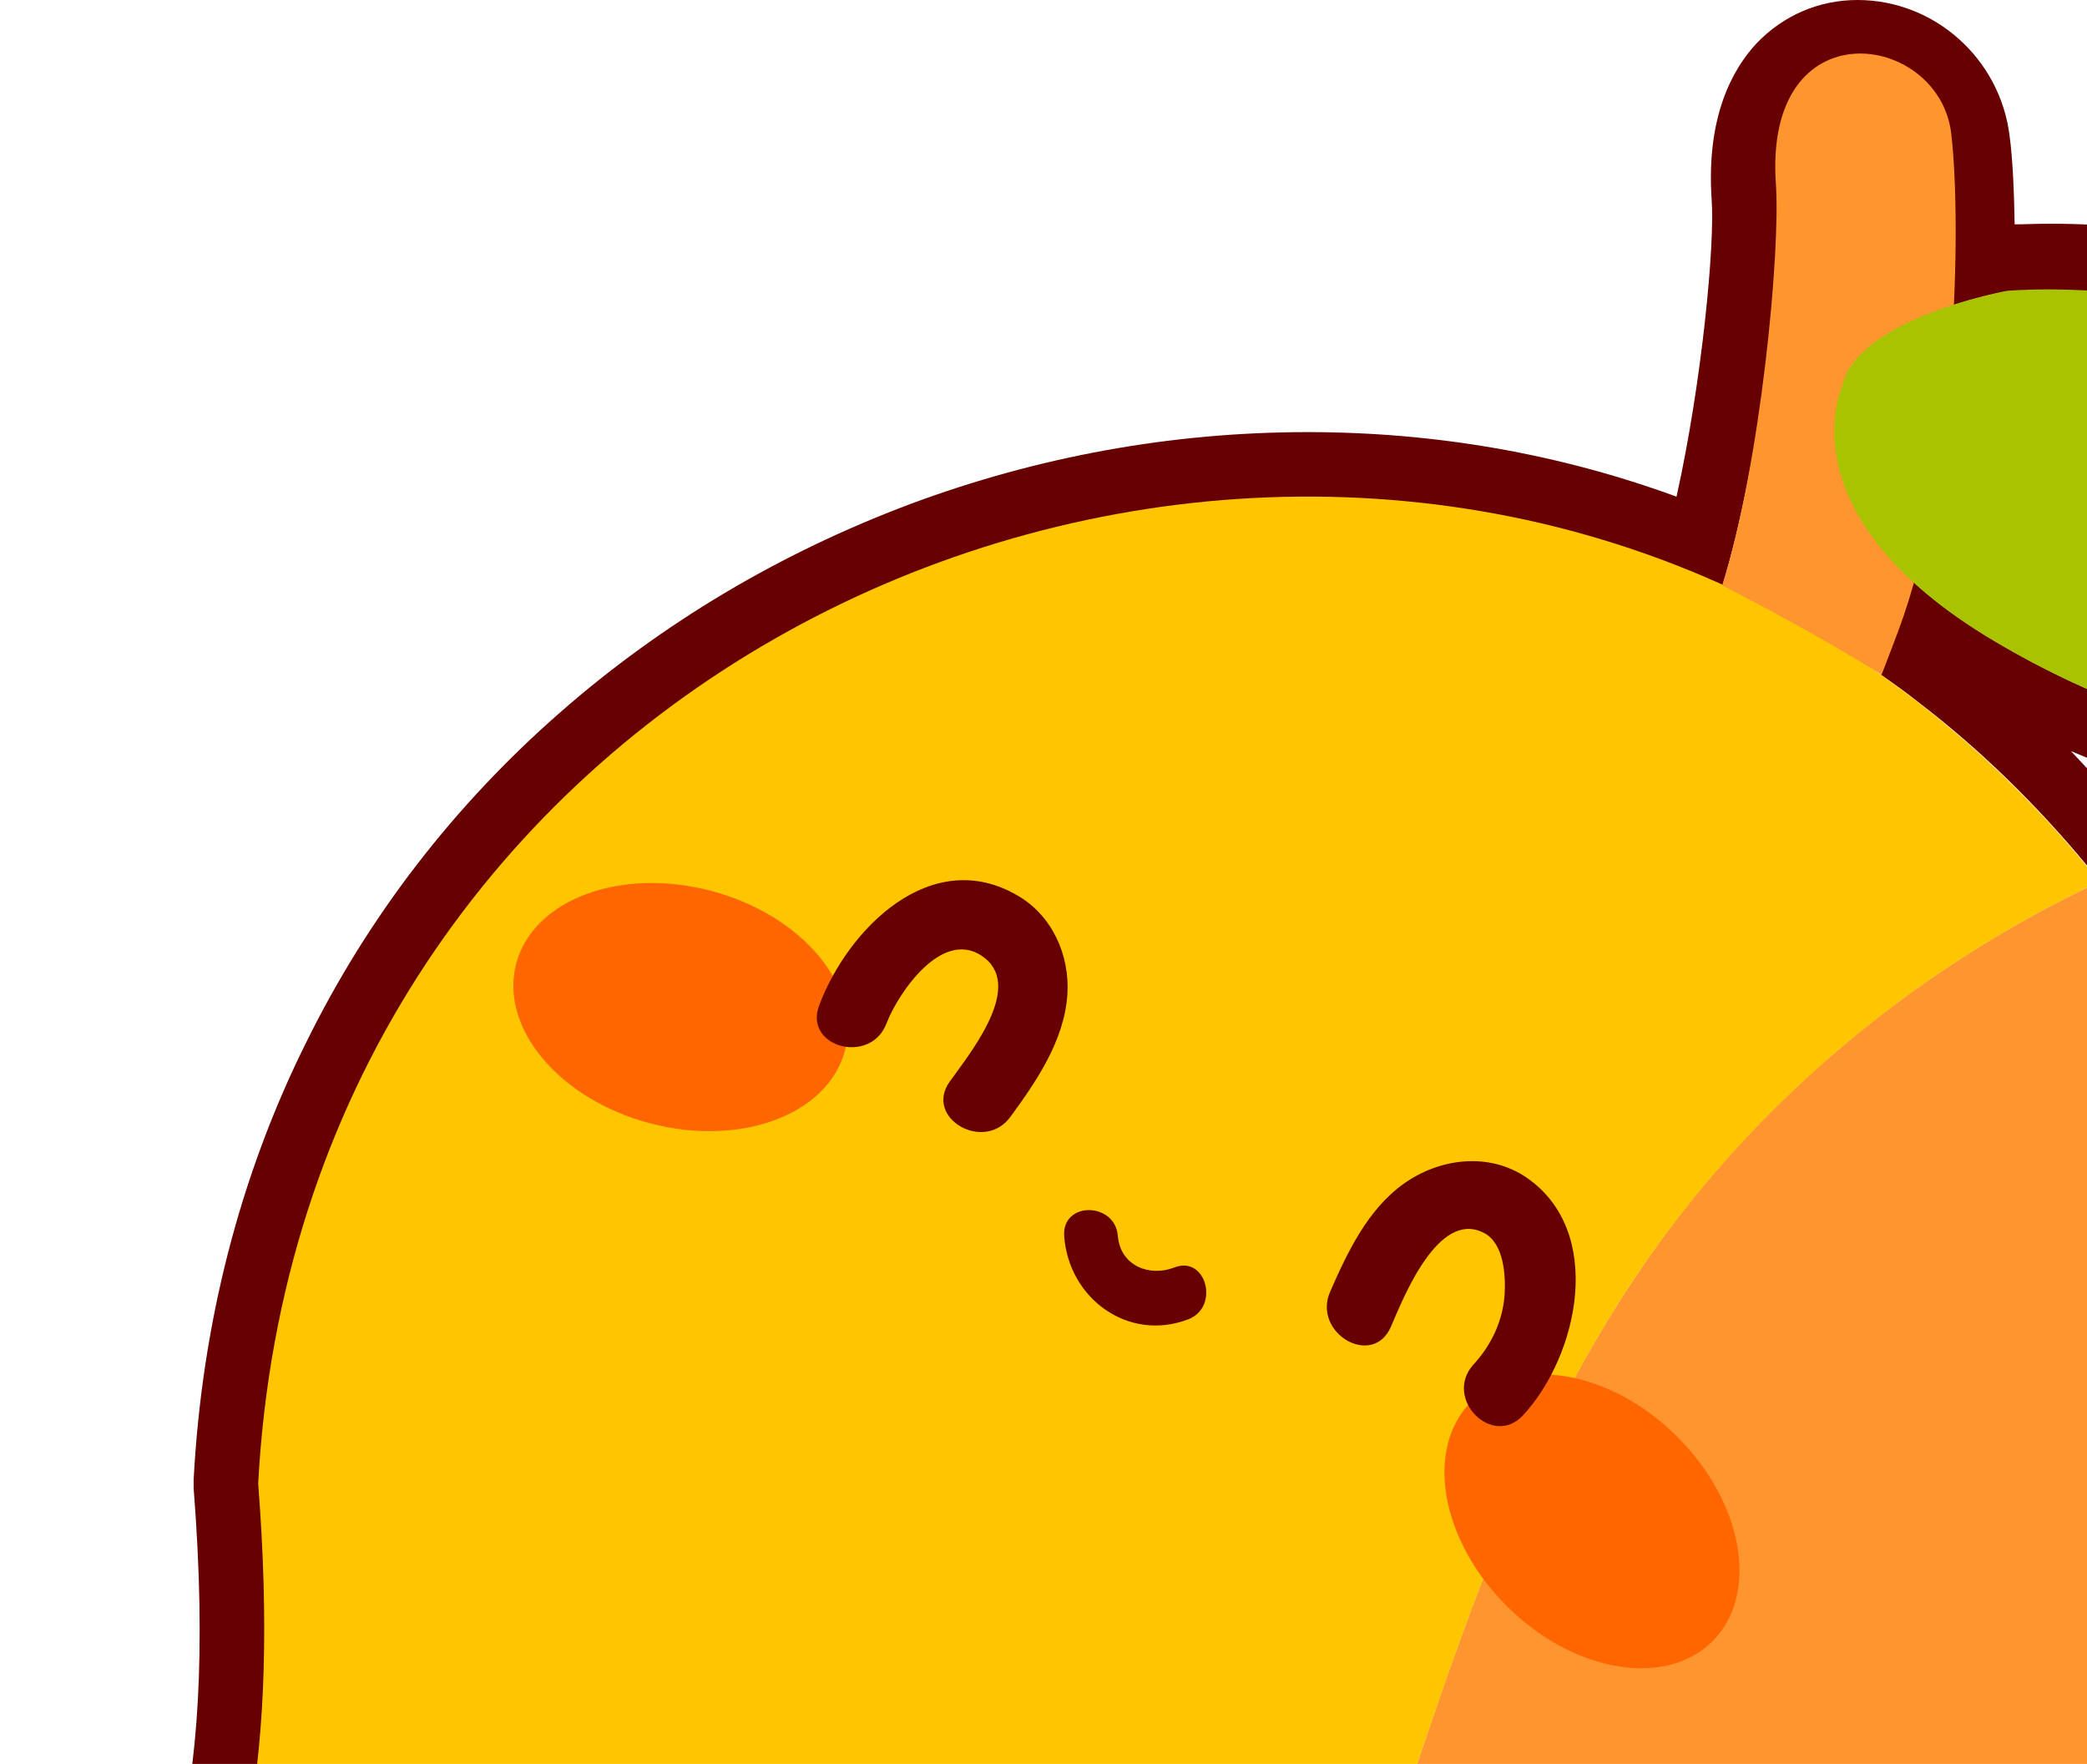 <svg width="310" height="262" viewBox="0 0 310 262" fill="none" xmlns="http://www.w3.org/2000/svg">
<path d="M275.898 9.589C281.879 9.589 288.051 14.242 288.905 21.457C289.57 26.679 289.76 35.509 289.38 45.573C294.127 43.959 298.115 43.294 298.115 43.294C298.115 43.294 300.583 43.104 304.571 43.104C316.629 43.104 342.738 45.193 360.207 62.188C383.469 84.784 382.044 99.785 376.728 106.621C372.17 112.508 360.207 112.887 356.789 112.887C356.22 112.887 355.84 112.887 355.84 112.887C355.84 112.887 355.555 112.887 354.986 112.887C350.143 112.887 324.604 112.033 296.311 95.228C291.279 92.19 287.196 89.247 284.063 86.208C283.209 89.436 282.259 92.57 281.215 95.418C280.93 96.272 279.98 98.551 279.316 100.165C281.215 101.494 283.114 102.823 285.012 104.343C293.937 111.178 302.292 119.249 310.077 128.648C310.647 129.503 311.217 130.357 311.691 131.211C374.639 230.997 297.45 408.73 110.697 424.301C105.76 424.776 101.013 425.061 96.455 425.061C82.214 425.061 69.776 422.592 59.143 418.51C23.349 404.458 7.683 370.848 10.057 344.074C13.855 302.489 45.186 304.578 38.54 220.553C43.382 129.787 118.387 73.961 194.437 73.961C215.134 73.961 235.927 78.138 255.485 86.778C255.58 86.873 255.675 86.873 255.865 86.968C261.467 68.454 264.79 38.832 264.125 29.242C262.891 15.191 269.347 9.589 275.898 9.589ZM275.898 0C270.201 0 264.884 2.279 260.897 6.456C257.384 10.254 253.396 17.28 254.251 29.717C254.726 36.268 252.827 56.681 249.029 73.771C231.654 67.41 213.235 64.182 194.247 64.182C174.119 64.182 154.181 67.789 135.097 74.91C115.919 82.126 98.449 92.475 83.258 105.767C67.403 119.628 54.68 136.149 45.471 154.852C35.597 174.695 29.995 196.627 28.761 219.793C28.761 220.173 28.761 220.648 28.761 221.028C32.654 270.588 23.159 287.488 13.95 303.818C7.968 314.547 1.892 325.465 0.278 343.125C-1.146 359.17 2.936 376.07 11.766 390.881C21.64 407.401 36.736 420.029 55.345 427.339C67.688 432.181 81.359 434.555 96.171 434.555C101.108 434.555 106.14 434.27 111.361 433.7C136.426 431.612 160.542 426.58 182.949 418.699C204.216 411.294 224.059 401.325 242.193 388.982C275.803 366.101 302.957 335.339 320.616 299.926C335.048 271.063 342.643 239.826 342.738 209.729C342.833 178.873 334.858 149.82 319.667 125.895C319.002 124.945 318.432 123.996 317.863 123.141C317.673 122.856 317.483 122.572 317.293 122.382C314.16 118.584 310.932 115.071 307.609 111.558C331.25 121.622 350.618 122.287 354.986 122.287C355.365 122.287 355.65 122.287 355.84 122.287C356.03 122.287 356.41 122.287 356.789 122.287C364.195 122.287 377.582 120.958 384.323 112.318C387.266 108.52 391.729 100.355 388.501 87.728C385.842 77.474 378.626 66.46 366.948 55.067C347.485 36.078 319.572 33.23 304.666 33.23C302.387 33.23 300.583 33.325 299.254 33.325C299.159 28.198 298.969 23.641 298.494 20.128C297.07 8.735 287.386 0 275.898 0Z" fill="#670000"/>
<path d="M242.573 190.171C222.16 220.838 212.476 257.201 200.513 292.045C188.55 326.889 172.98 362.208 144.592 385.659C123.894 402.749 97.69 412.148 71.201 416.705C67.118 417.37 63.035 417.94 58.858 418.414C72.909 423.921 90.094 426.389 110.507 424.206C297.355 408.635 374.449 230.901 311.502 131.116C283.778 144.218 259.473 164.631 242.573 190.171Z" fill="#FF952E"/>
<path d="M144.592 385.659C172.98 362.208 188.55 326.889 200.513 292.045C212.476 257.201 222.16 220.932 242.573 190.171C259.568 164.631 283.778 144.218 311.502 131.116C310.932 130.262 310.457 129.407 309.888 128.553C302.197 119.248 293.747 111.178 284.823 104.247C275.518 97.032 265.549 91.24 255.295 86.588C164.15 45.952 44.521 104.912 38.35 220.363C44.901 304.387 13.57 302.299 9.867 343.884C7.494 370.658 23.064 404.268 58.953 418.319C63.035 417.845 67.213 417.275 71.295 416.61C97.69 412.148 123.894 402.749 144.592 385.659Z" fill="#FFC600"/>
<path d="M281.949 93.761C290.588 70.785 291.443 33.472 289.829 19.801C288.025 4.705 261.895 0.845 263.794 27.43C264.459 37.304 261.607 68.518 255.815 86.937C264.126 91.259 271.773 95.414 279.48 100.218C279.955 99.078 281.474 94.996 281.949 93.761Z" fill="#FF952E"/>
<path d="M273.619 57.44C273.619 57.44 264.694 76.524 296.216 95.228C327.737 113.931 355.745 112.887 355.745 112.887C355.745 112.887 371.316 113.457 376.632 106.621C381.949 99.785 383.373 84.784 360.112 62.187C336.851 39.591 298.114 43.199 298.114 43.199C298.114 43.199 275.708 47.281 273.619 57.44Z" fill="#AAC300"/>
<path d="M125.506 156.051C128.029 146.521 119.145 135.901 105.661 132.331C92.178 128.76 79.201 133.591 76.678 143.12C74.154 152.65 83.039 163.27 96.522 166.84C110.006 170.411 122.982 165.58 125.506 156.051Z" fill="#FF6600"/>
<path d="M131.68 152.004C133.483 147.351 140.224 137.477 146.301 142.319C151.997 146.877 143.832 156.751 141.079 160.643C137.186 166.055 146.206 171.277 150.099 165.865C153.991 160.549 158.074 154.567 158.548 147.731C158.928 141.845 156.27 135.958 151.143 133.015C138.326 125.515 125.983 137.952 121.711 149.25C119.242 155.517 129.306 158.27 131.68 152.004Z" fill="#670000"/>
<path d="M254.431 243.72C261.359 236.708 258.933 223.077 249.011 213.274C239.09 203.472 225.431 201.21 218.503 208.222C211.575 215.233 214.001 228.864 223.922 238.667C233.844 248.469 247.503 250.732 254.431 243.72Z" fill="#FF6600"/>
<path d="M226.243 210.204C234.408 201.375 238.49 182.956 226.718 174.885C221.116 171.088 213.805 172.037 208.488 175.835C203.172 179.633 200.133 185.994 197.57 191.88C194.912 197.957 203.836 203.273 206.59 197.102C208.394 192.925 213.615 179.538 220.451 183.145C223.395 184.665 223.679 189.507 223.489 192.355C223.205 196.248 221.496 199.855 218.837 202.704C214.375 207.736 221.686 215.141 226.243 210.204Z" fill="#670000"/>
<path d="M158.074 183.62C158.738 192.83 167.568 199.381 176.493 195.963C181.24 194.159 179.151 186.374 174.404 188.272C170.701 189.697 166.429 187.988 166.049 183.62C165.669 178.493 157.694 178.398 158.074 183.62Z" fill="#670000"/>
</svg>
